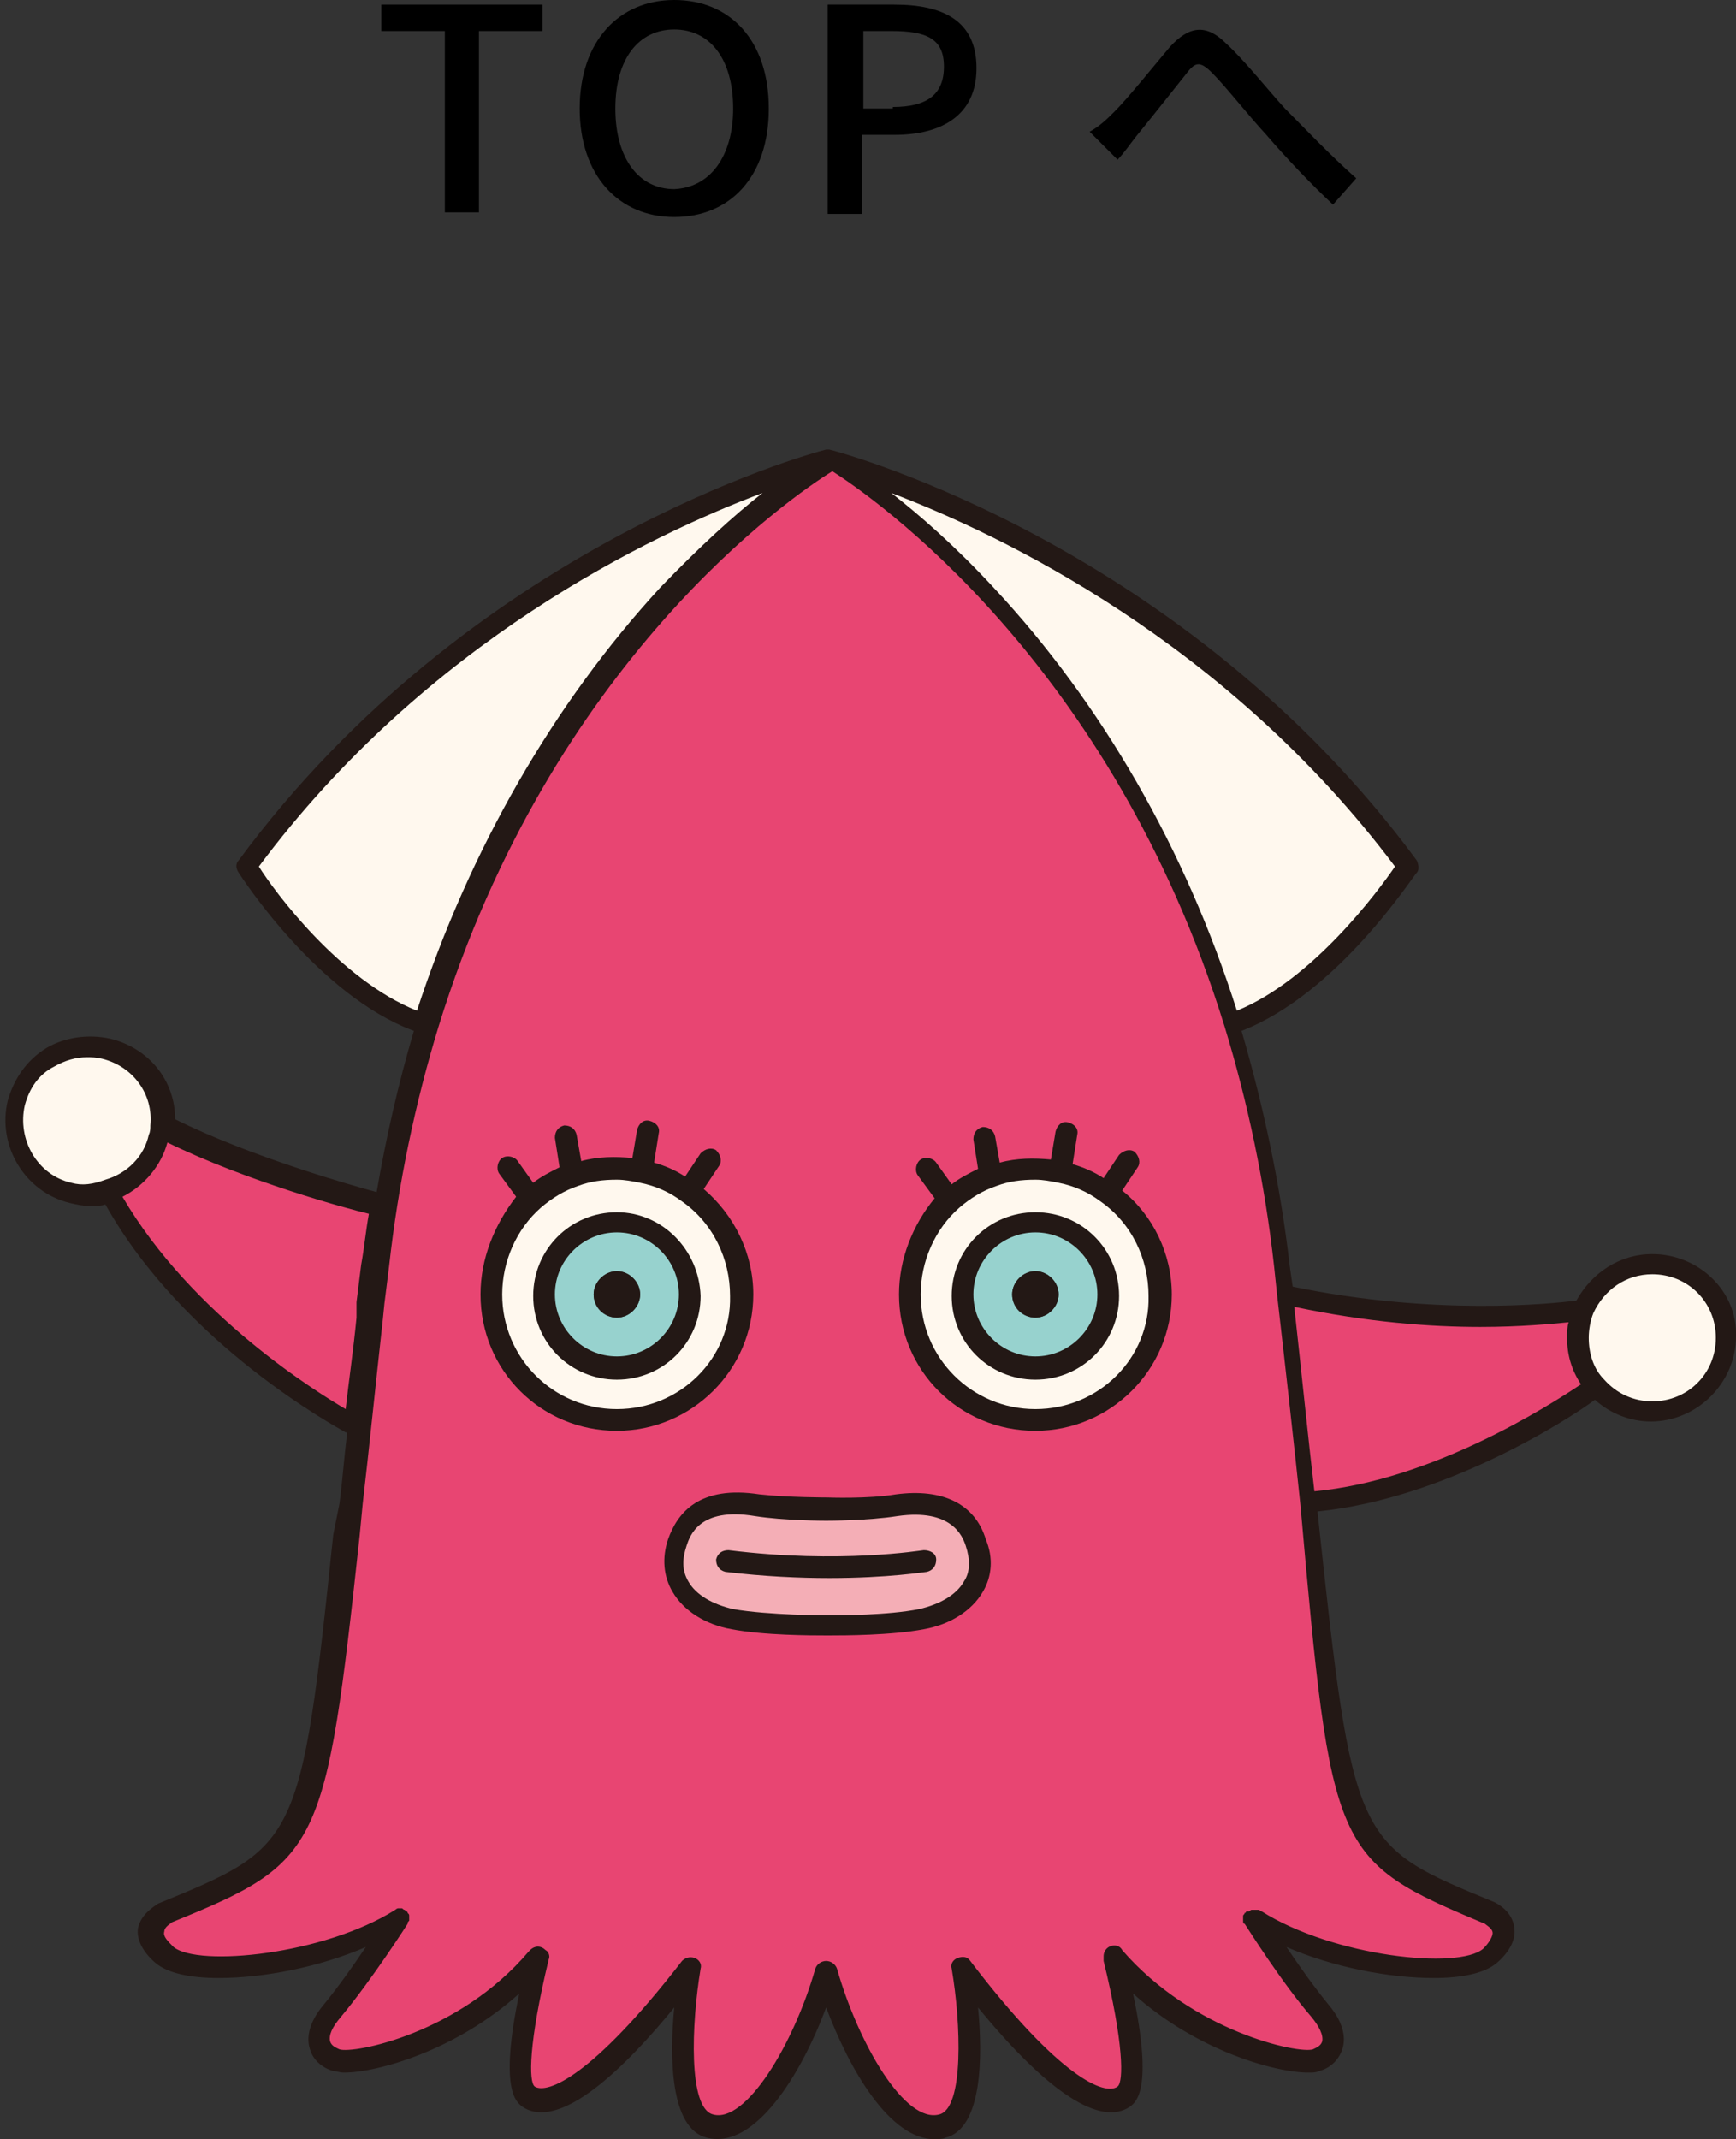<?xml version="1.0" encoding="utf-8"?>
<svg version="1.1" id="the-ika-back-top-1" xmlns="http://www.w3.org/2000/svg" xmlns:xlink="http://www.w3.org/1999/xlink" x="0px"
	 y="0px" viewBox="0 0 112 138" style="enable-background:new 0 0 112 138;" xml:space="preserve">
<rect x="0" y="0" width="112" height="138" fill="#333333" stroke="none"/>
<style type="text/css">
	.st0{fill:#FFF8EE;}
	.st1{fill:#E84572;}
	.st2{fill:#F4AEB6;}
	.st3{fill:#97D2CE;}
	.st4{fill:#231815;}
</style>
<g>
	<g>
		<path d="M28.7,2h-4.1V0.3H35V2h-4.1v11.7h-2.2V2z"/>
		<path d="M37.4,7c0-4.3,2.5-7,6.1-7c3.6,0,6.1,2.6,6.1,7s-2.5,7-6.1,7C39.9,14,37.4,11.3,37.4,7z M47.3,7c0-3.2-1.5-5.1-3.8-5.1
			c-2.3,0-3.8,1.9-3.8,5.1c0,3.2,1.5,5.2,3.8,5.2C45.8,12.1,47.3,10.1,47.3,7z"/>
		<path d="M53.5,0.3h4.2c3.1,0,5.3,1,5.3,4.1c0,3-2.2,4.3-5.3,4.3h-2.1v5.1h-2.2V0.3z M57.6,6.9c2.2,0,3.3-0.8,3.3-2.6
			S59.8,2,57.5,2h-1.8v5H57.6z"/>
		<path d="M71.9,7.2c0.9-0.9,2.5-2.9,3.6-4.2c1.2-1.3,2.3-1.5,3.6-0.2c1.2,1.1,2.7,3,3.8,4.2c1.2,1.2,2.9,3,4.6,4.5l-1.5,1.7
			c-1.4-1.3-3.1-3.1-4.3-4.5c-1.2-1.3-2.6-3.1-3.5-4c-0.8-0.8-1.1-0.7-1.7,0.1c-0.8,1-2.3,2.9-3.2,4c-0.4,0.5-0.8,1.1-1.2,1.5
			l-1.8-1.8C71,8.1,71.4,7.7,71.9,7.2z"/>
	</g>
	<g>
		<path class="st0" d="M4.4,77c-2.6-0.6-4.1-3.2-3.5-5.8c0.6-2.6,3.2-4.2,5.8-3.5c2.3,0.6,3.8,2.7,3.6,5c0,0.3-0.1,0.5-0.1,0.8
			c-0.4,1.7-1.7,3-3.3,3.4C6.1,77.1,5.3,77.2,4.4,77z"/>
		<path class="st1" d="M10.2,73.4c0.1-0.3,0.1-0.5,0.1-0.8l0,0c5.6,2.9,13.9,5,13.9,5c-0.5,3.9-1.2,8.5-1.8,14
			c0,0-10.4-5.5-15.4-14.8C8.5,76.4,9.8,75.1,10.2,73.4z"/>
		<path class="st2" d="M43.7,99.5c-0.9,2.8,1.2,4.5,3.6,5c2.4,0.5,6.1,0.4,6.1,0.4s3.7,0,6.1-0.4c2.4-0.5,4.5-2.2,3.6-5
			c-0.8-2.5-3.2-2.7-5.1-2.4c-1.9,0.3-4.5,0.3-4.5,0.3s-2.6,0-4.5-0.3C46.9,96.8,44.5,97,43.7,99.5z"/>
		<path class="st0" d="M47.9,83.5c0,4.5-3.6,8.1-8.1,8.1s-8.1-3.6-8.1-8.1c0-2.4,1.1-4.6,2.8-6.1c0.8-0.7,1.6-1.2,2.6-1.6
			c0.8-0.3,1.8-0.5,2.7-0.5c0.6,0,1.1,0.1,1.7,0.2c1.1,0.2,2.1,0.7,3,1.3C46.5,78.4,47.9,80.8,47.9,83.5z M39.8,88.2
			c2.6,0,4.7-2.1,4.7-4.7c0-2.6-2.1-4.7-4.7-4.7c-2.6,0-4.7,2.1-4.7,4.7C35.1,86.1,37.2,88.2,39.8,88.2z"/>
		<path class="st3" d="M44.5,83.5c0,2.6-2.1,4.7-4.7,4.7c-2.6,0-4.7-2.1-4.7-4.7c0-2.6,2.1-4.7,4.7-4.7
			C42.4,78.9,44.5,80.9,44.5,83.5z M39.8,85c0.8,0,1.5-0.7,1.5-1.5c0-0.8-0.7-1.5-1.5-1.5c-0.8,0-1.5,0.7-1.5,1.5
			C38.3,84.4,39,85,39.8,85z"/>
		<path class="st3" d="M71.5,83.5c0,2.6-2.1,4.7-4.7,4.7c-2.6,0-4.7-2.1-4.7-4.7c0-2.6,2.1-4.7,4.7-4.7
			C69.4,78.9,71.5,80.9,71.5,83.5z M66.8,85c0.8,0,1.5-0.7,1.5-1.5c0-0.8-0.7-1.5-1.5-1.5s-1.5,0.7-1.5,1.5C65.3,84.4,66,85,66.8,85
			z"/>
		<path class="st0" d="M74.9,83.5c0,4.5-3.6,8.1-8.1,8.1s-8.1-3.6-8.1-8.1c0-2.4,1.1-4.6,2.8-6.1c0.8-0.7,1.6-1.2,2.6-1.6
			c0.8-0.3,1.8-0.5,2.7-0.5c0.6,0,1.1,0.1,1.7,0.2c1.1,0.2,2.1,0.7,3,1.3C73.6,78.4,74.9,80.8,74.9,83.5z M66.8,88.2
			c2.6,0,4.7-2.1,4.7-4.7c0-2.6-2.1-4.7-4.7-4.7c-2.6,0-4.7,2.1-4.7,4.7C62.1,86.1,64.2,88.2,66.8,88.2z"/>
		<path class="st1" d="M82.8,83.5c0.6,5.2,1.1,9.7,1.5,13.5h0c9.4-0.6,18.8-7.5,18.8-7.5l0,0c-0.8-0.8-1.2-2-1.2-3.2
			c0-0.7,0.1-1.3,0.4-1.9C102.2,84.5,93.6,85.9,82.8,83.5z"/>
		<path class="st0" d="M102.2,84.5c-0.2,0.6-0.4,1.2-0.4,1.9c0,1.2,0.5,2.3,1.2,3.2c0.9,1,2.1,1.6,3.6,1.6c2.6,0,4.8-2.1,4.8-4.8
			c0-2.6-2.1-4.8-4.8-4.8C104.6,81.5,102.9,82.7,102.2,84.5z"/>
		<path class="st0" d="M15.8,55.9c0,0,5.2,8.2,11.5,10.2c8-25.7,25.4-36,26-36.4C52.5,29.9,30.7,35.7,15.8,55.9z"/>
		<path class="st1" d="M68.5,75.6c-0.5-0.1-1.1-0.2-1.7-0.2c-1,0-1.9,0.2-2.7,0.5c-1,0.4-1.9,0.9-2.6,1.6c-1.7,1.5-2.8,3.7-2.8,6.1
			c0,4.5,3.6,8.1,8.1,8.1s8.1-3.6,8.1-8.1c0-2.7-1.4-5.2-3.4-6.6C70.6,76.3,69.6,75.8,68.5,75.6z M39.8,75.4c-1,0-1.9,0.2-2.7,0.5
			c-1,0.4-1.9,0.9-2.6,1.6c-1.7,1.5-2.8,3.7-2.8,6.1c0,4.5,3.6,8.1,8.1,8.1s8.1-3.6,8.1-8.1c0-2.7-1.4-5.2-3.4-6.6
			c-0.9-0.6-1.9-1.1-3-1.3C40.9,75.5,40.4,75.4,39.8,75.4z M79.3,66.1c1.5,4.7,2.6,9.9,3.2,15.6c0.1,0.6,0.1,1.3,0.2,1.9
			c0.6,5.2,1.1,9.7,1.5,13.5c2.4,22.4,2.4,22.5,11.9,26.4c0,0,2,1,0,2.7c-2,1.7-10.7,0.5-15.2-2.4c0.1,0.2,2.4,3.7,4.2,6
			c1.4,1.7,0.9,2.8-0.3,3.2c-1.2,0.4-8.3-1.1-13-6.6c0.1,0.4,2.1,8,0.6,9c-1.5,1-4.9-0.9-10.4-8.2c0,0,1.6,9.4-1.3,10.1
			c-2.9,0.8-6.1-5.1-7.5-9.9c-1.4,4.8-4.6,10.7-7.5,9.9c-2.9-0.8-1.3-10.1-1.3-10.1c-5.5,7.3-9,9.2-10.4,8.2c-1.4-1,0.6-8.6,0.6-9
			c-4.7,5.5-11.8,7-13,6.6c-1.2-0.4-1.7-1.5-0.3-3.2c1.9-2.3,4.1-5.7,4.2-6c-4.5,2.9-13.2,4.1-15.2,2.4s0-2.7,0-2.7
			c9.2-3.8,9.5-4,11.6-24.3c0.4-3.9,0.9-8.5,1.5-14.1c0.1-1.1,0.2-2.2,0.4-3.4c0.7-5.7,1.8-10.9,3.2-15.6c8-25.7,25.4-36,26-36.4
			c0,0,0,0,0,0s0,0,0,0C54,30.1,71.4,40.4,79.3,66.1z M53.3,104.9c0,0,3.7,0,6.1-0.4c2.4-0.5,4.5-2.2,3.6-5
			c-0.8-2.5-3.2-2.7-5.1-2.4c-1.9,0.3-4.5,0.3-4.5,0.3s-2.6,0-4.5-0.3c-1.9-0.3-4.3-0.1-5.1,2.4c-0.9,2.8,1.2,4.5,3.6,5
			C49.6,105,53.3,104.9,53.3,104.9z"/>
		<path class="st0" d="M53.4,29.7c0.6,0.4,18,10.7,26,36.4c6.3-2,11.5-10.2,11.5-10.2C76,35.7,54.1,29.9,53.4,29.7z"/>
		<g>
			<path class="st4" d="M39.8,82c-0.8,0-1.5,0.7-1.5,1.5c0,0.8,0.7,1.5,1.5,1.5c0.8,0,1.5-0.7,1.5-1.5C41.3,82.7,40.6,82,39.8,82z"
				/>
			<path class="st4" d="M66.8,82c-0.8,0-1.5,0.7-1.5,1.5c0,0.8,0.7,1.5,1.5,1.5c0.8,0,1.5-0.7,1.5-1.5C68.3,82.7,67.6,82,66.8,82z"
				/>
			<path class="st4" d="M72.4,76.8l1-1.5c0.2-0.3,0.1-0.7-0.2-1c-0.3-0.2-0.7-0.1-1,0.2l-1,1.5c-0.6-0.4-1.3-0.7-2-0.9l0.3-1.9
				c0.1-0.4-0.2-0.7-0.6-0.8c-0.4-0.1-0.7,0.2-0.8,0.6l-0.3,1.8c-1.1-0.1-2.2-0.1-3.3,0.2l-0.3-1.7c-0.1-0.4-0.4-0.6-0.8-0.6
				c-0.4,0.1-0.6,0.4-0.6,0.8l0.3,1.9c-0.6,0.3-1.2,0.6-1.7,1l-1-1.4c-0.2-0.3-0.7-0.4-1-0.2c-0.3,0.2-0.4,0.7-0.2,1l1.1,1.5
				C58.9,79,58,81.2,58,83.5c0,4.9,3.9,8.8,8.8,8.8c4.8,0,8.8-3.9,8.8-8.8C75.6,80.9,74.4,78.4,72.4,76.8z M66.8,90.9
				c-4.1,0-7.4-3.3-7.4-7.4c0-2.1,0.9-4.2,2.5-5.6c0,0,0,0,0,0c0.7-0.6,1.5-1.1,2.4-1.4c0.8-0.3,1.6-0.4,2.5-0.4
				c0.5,0,1,0.1,1.5,0.2c1,0.2,1.9,0.6,2.7,1.2c2,1.4,3.1,3.7,3.1,6.1C74.2,87.6,70.9,90.9,66.8,90.9z"/>
			<path class="st4" d="M66.8,78.2c-3,0-5.4,2.4-5.4,5.4c0,3,2.4,5.4,5.4,5.4c3,0,5.4-2.4,5.4-5.4C72.2,80.6,69.8,78.2,66.8,78.2z
				 M66.8,87.5c-2.2,0-4-1.8-4-4c0-2.2,1.8-4,4-4c2.2,0,4,1.8,4,4C70.8,85.7,69,87.5,66.8,87.5z"/>
			<path class="st4" d="M48.6,83.5c0-2.6-1.2-5.1-3.2-6.8l1-1.5c0.2-0.3,0.1-0.7-0.2-1c-0.3-0.2-0.7-0.1-1,0.2l-1,1.5
				c-0.6-0.4-1.3-0.7-2-0.9l0.3-1.9c0.1-0.4-0.2-0.7-0.6-0.8c-0.4-0.1-0.7,0.2-0.8,0.6l-0.3,1.8c-1.1-0.1-2.2-0.1-3.3,0.2l-0.3-1.7
				c-0.1-0.4-0.4-0.6-0.8-0.6c-0.4,0.1-0.6,0.4-0.6,0.8l0.3,1.9c-0.6,0.3-1.2,0.6-1.7,1l-1-1.4c-0.2-0.3-0.7-0.4-1-0.2
				c-0.3,0.2-0.4,0.7-0.2,1l1.1,1.5C31.9,79,31,81.2,31,83.5c0,4.9,3.9,8.8,8.8,8.8C44.6,92.3,48.6,88.4,48.6,83.5z M39.8,90.9
				c-4.1,0-7.4-3.3-7.4-7.4c0-2.1,0.9-4.2,2.5-5.6c0,0,0,0,0,0c0.7-0.6,1.5-1.1,2.4-1.4c0.8-0.3,1.6-0.4,2.5-0.4
				c0.5,0,1,0.1,1.5,0.2c1,0.2,1.9,0.6,2.7,1.2c2,1.4,3.1,3.7,3.1,6.1C47.2,87.6,43.9,90.9,39.8,90.9z"/>
			<path class="st4" d="M39.8,78.2c-3,0-5.4,2.4-5.4,5.4c0,3,2.4,5.4,5.4,5.4c3,0,5.4-2.4,5.4-5.4C45.1,80.6,42.7,78.2,39.8,78.2z
				 M39.8,87.5c-2.2,0-4-1.8-4-4c0-2.2,1.8-4,4-4c2.2,0,4,1.8,4,4C43.8,85.7,42,87.5,39.8,87.5z"/>
			<path class="st4" d="M57.8,96.4c-1.8,0.3-4.4,0.2-4.4,0.2c0,0-2.6,0-4.4-0.2c-3.9-0.6-5.3,1.2-5.9,2.9c-0.4,1.2-0.3,2.4,0.3,3.4
				c0.7,1.2,2.1,2.1,3.8,2.4c2.1,0.4,5.2,0.4,6,0.4c0.2,0,0.2,0,0.4,0c0.8,0,3.9,0,6-0.4c1.7-0.3,3.1-1.2,3.8-2.4
				c0.6-1,0.7-2.2,0.2-3.4C62.9,97,60.8,96,57.8,96.4z M62.2,102c-0.5,0.9-1.6,1.5-2.9,1.8c-2,0.4-5.1,0.4-5.8,0.4
				c-0.2,0-0.2,0-0.2,0c0,0,0,0,0,0c0,0-3.7,0-6-0.4c-1.3-0.3-2.4-0.9-2.9-1.8c-0.4-0.7-0.4-1.4-0.1-2.3c0.2-0.6,0.8-2.5,4.4-1.9
				c1.9,0.3,4.5,0.3,4.6,0.3c0.1,0,2.7,0,4.6-0.3c3.5-0.5,4.2,1.3,4.4,1.9C62.6,100.6,62.6,101.4,62.2,102z"/>
			<path class="st4" d="M59.6,100c-0.1,0-5.4,0.9-12.6,0c-0.4,0-0.7,0.2-0.8,0.6c0,0.4,0.2,0.7,0.6,0.8c2.5,0.3,4.8,0.4,6.7,0.4
				c3.8,0,6.2-0.4,6.3-0.4c0.4-0.1,0.6-0.4,0.6-0.8C60.4,100.2,60,100,59.6,100z"/>
			<path class="st4" d="M106.6,80.9c-2.1,0-3.9,1.2-4.9,3c-1.6,0.2-9.1,1-18.3-0.9l-0.2-1.4c-0.6-5.2-1.7-10.3-3.1-15.1
				c6.2-2.4,11-9.9,11.3-10.2c0.2-0.2,0.1-0.6,0-0.8C76.5,35.3,54.7,29.3,53.5,29c0,0,0,0,0,0c0,0,0,0,0,0c0,0-0.1,0-0.1,0
				c0,0-0.1,0-0.1,0c0,0,0,0,0,0c0,0,0,0,0,0c0,0,0,0,0,0c-1.2,0.3-23,6.3-37.9,26.5c-0.2,0.2-0.2,0.5,0,0.8
				c0.2,0.3,5.1,7.9,11.3,10.2c-1,3.4-1.8,6.9-2.4,10.4c-1.5-0.4-8.2-2.3-13-4.7c0-2.5-1.7-4.6-4.2-5.2c-1.4-0.3-2.9-0.1-4.1,0.6
				c-1.3,0.8-2.1,2-2.5,3.4c-0.7,2.9,1.1,5.9,4,6.6c0.4,0.1,0.9,0.2,1.3,0.2c0.4,0,0.7,0,1-0.1c5.1,9.1,15,14.4,15.5,14.7
				c0,0,0.1,0,0.1,0c-0.2,1.6-0.3,3.1-0.5,4.6L21.5,99c-2.1,20.1-2.3,20.1-11.3,23.8c-0.1,0.1-1.1,0.6-1.3,1.6
				c-0.1,0.7,0.3,1.5,1.1,2.2c0.8,0.7,2.3,1,4.1,1c2.9,0,6.5-0.7,9.5-2c-0.8,1.2-1.8,2.6-2.7,3.7c-1.1,1.3-1.1,2.3-0.9,2.9
				c0.2,0.7,0.8,1.2,1.5,1.4c0.2,0,0.4,0.1,0.7,0.1c2.1,0,7.2-1.4,11.3-5.1c-1.3,6.2-0.2,7,0.2,7.3c1.9,1.3,5.3-0.9,9.8-6.4
				c-0.3,3.1-0.3,7.8,2.1,8.4c3.1,0.8,6.1-4.1,7.7-8.4c1.5,4,4.1,8.5,7,8.5c0.2,0,0.5,0,0.7-0.1c2.4-0.6,2.4-5.3,2.1-8.4
				c4.5,5.5,7.9,7.7,9.8,6.4c0.4-0.3,1.5-1.1,0.2-7.3c4.1,3.7,9.2,5.1,11.3,5.1c0.3,0,0.5,0,0.7-0.1c0.8-0.2,1.3-0.8,1.5-1.4
				c0.2-0.6,0.2-1.6-0.9-2.9c-0.9-1.1-1.9-2.5-2.7-3.7c3,1.3,6.6,2,9.5,2c1.8,0,3.3-0.3,4.1-1c0.8-0.7,1.2-1.5,1.1-2.2
				c-0.1-1.1-1.1-1.6-1.3-1.7c-9-3.7-9.1-3.7-11.4-25.2c8.1-0.8,16-5.8,17.9-7.2c1,0.9,2.3,1.4,3.6,1.4c3,0,5.5-2.5,5.5-5.5
				C112.1,83.3,109.6,80.9,106.6,80.9z M95.5,85.6c2.6,0,4.6-0.2,5.7-0.3c-0.1,0.3-0.1,0.7-0.1,1c0,1.1,0.3,2.1,0.9,3
				c-2.1,1.4-9.6,6.2-17.2,6.9c-0.4-3.4-0.8-7.4-1.3-11.9C88.2,85.3,92.3,85.6,95.5,85.6z M90,55.9c-1.1,1.6-5.3,7.3-10.2,9.3
				c-3.3-10.4-8.7-19.8-15.7-27.3c-2.5-2.7-4.8-4.7-6.6-6.1C64.6,34.5,79.1,41.4,90,55.9z M16.7,55.9C27.5,41.4,42,34.5,49.2,31.8
				c-1.8,1.4-4.1,3.5-6.6,6.1c-6.9,7.5-12.3,16.9-15.7,27.3C21.9,63.2,17.7,57.5,16.7,55.9z M4.6,76.3c-2.2-0.5-3.5-2.8-3-5
				c0.3-1.1,0.9-2,1.9-2.5c0.7-0.4,1.4-0.6,2.1-0.6c0.3,0,0.6,0,1,0.1c2,0.5,3.3,2.3,3.1,4.3c0,0.2,0,0.4-0.1,0.6
				c-0.3,1.4-1.4,2.5-2.8,2.9c0,0,0,0,0,0C6,76.4,5.3,76.5,4.6,76.3z M7.9,77.2c1.4-0.7,2.5-2,2.9-3.5c5.1,2.5,11.7,4.3,13,4.6
				c-0.2,1.1-0.3,2.2-0.5,3.3c-0.1,0.8-0.2,1.6-0.3,2.4L23,85c-0.2,2.1-0.5,4.1-0.7,5.9C20.6,89.9,12.4,84.9,7.9,77.2z M95.8,124.1
				c0.1,0.1,0.5,0.3,0.5,0.6c0,0.2-0.2,0.6-0.6,1c-1.6,1.4-9.7,0.5-14.3-2.4c0,0,0,0,0,0c-0.1,0-0.1-0.1-0.2-0.1c0,0-0.1,0-0.1,0
				c-0.1,0-0.1,0-0.2,0c0,0,0,0-0.1,0c-0.1,0-0.1,0-0.2,0.1c0,0,0,0-0.1,0c0,0-0.1,0-0.1,0c0,0,0,0.1-0.1,0.1c0,0,0,0,0,0
				c0,0,0,0,0,0c0,0.1-0.1,0.1-0.1,0.2c0,0,0,0,0,0.1c0,0.1,0,0.1,0,0.2c0,0,0,0,0,0c0,0.1,0,0.2,0.1,0.2c0.2,0.3,2.4,3.8,4.3,6
				c0.5,0.6,0.8,1.2,0.7,1.6c-0.1,0.3-0.4,0.4-0.6,0.5c-0.9,0.3-7.7-1.1-12.3-6.4c-0.1-0.2-0.3-0.3-0.5-0.3c-0.4,0-0.7,0.3-0.7,0.7
				c0,0.1,0,0.1,0,0.2c0,0,0,0,0,0.1c0,0,0,0,0,0l0,0c1.3,5.3,1.3,7.8,0.9,8.1c-0.8,0.6-3.7-0.5-9.5-8.1c-0.2-0.3-0.5-0.3-0.8-0.2
				c-0.3,0.1-0.5,0.4-0.4,0.7c0.6,3.5,0.8,9-0.8,9.4c-2.2,0.6-5.2-4.5-6.6-9.4c-0.1-0.3-0.4-0.5-0.7-0.5s-0.6,0.2-0.7,0.5
				c-1.4,4.9-4.5,10-6.6,9.4c-1.6-0.4-1.4-5.8-0.8-9.4c0.1-0.3-0.1-0.6-0.4-0.7c-0.3-0.1-0.6,0-0.8,0.2c-5.8,7.5-8.7,8.6-9.5,8.1
				c-0.4-0.3-0.4-2.8,0.9-8.2c0,0,0,0,0,0c0.1-0.2,0-0.5-0.2-0.6c-0.3-0.3-0.7-0.3-1,0c0,0-0.1,0.1-0.1,0.1
				c-4.5,5.3-11.3,6.6-12.2,6.3c-0.2-0.1-0.5-0.2-0.6-0.5c-0.1-0.4,0.1-0.9,0.7-1.6c2-2.4,4.3-6,4.3-6c0,0,0,0,0,0
				c0-0.1,0-0.1,0.1-0.2c0,0,0-0.1,0-0.1c0,0,0-0.1,0-0.1c0,0,0-0.1,0-0.1c0,0,0,0,0,0c0-0.1,0-0.1-0.1-0.2c0,0,0,0,0,0
				c0-0.1-0.1-0.1-0.2-0.2c0,0,0,0,0,0c0,0,0,0,0,0c-0.1,0-0.1-0.1-0.2-0.1c0,0,0,0,0,0c0,0-0.1,0-0.1,0c-0.1,0-0.1,0-0.1,0
				c0,0,0,0,0,0c-0.1,0-0.2,0.1-0.2,0.1c0,0,0,0,0,0c0,0,0,0,0,0c-4.6,2.9-12.7,3.7-14.3,2.4c-0.4-0.4-0.7-0.7-0.6-1
				c0-0.3,0.4-0.5,0.5-0.6c9.6-3.9,9.9-4.6,12.1-24.9l0.2-2.1c0.4-3.4,0.8-7.4,1.3-11.9l0.1-1c0.1-0.8,0.2-1.6,0.3-2.4
				c0.6-5.4,1.7-10.6,3.2-15.5c7.3-23.6,22.8-34.2,25.4-35.8c2.5,1.6,18,12.2,25.3,35.8c0,0,0,0,0,0c0,0,0,0,0,0c0,0,0,0,0,0
				c1.5,4.9,2.6,10.1,3.2,15.5l0.2,1.9c0.6,5.2,1.1,9.7,1.5,13.5C85.9,119.6,86,120,95.8,124.1z M106.6,90.4c-1.2,0-2.3-0.5-3.1-1.4
				c-0.7-0.7-1-1.7-1-2.7c0-0.5,0.1-1.1,0.3-1.6c0.7-1.5,2.1-2.5,3.8-2.5c2.3,0,4.1,1.8,4.1,4.1C110.7,88.6,108.9,90.4,106.6,90.4z"
				/>
		</g>
	</g>
</g>
</svg>
